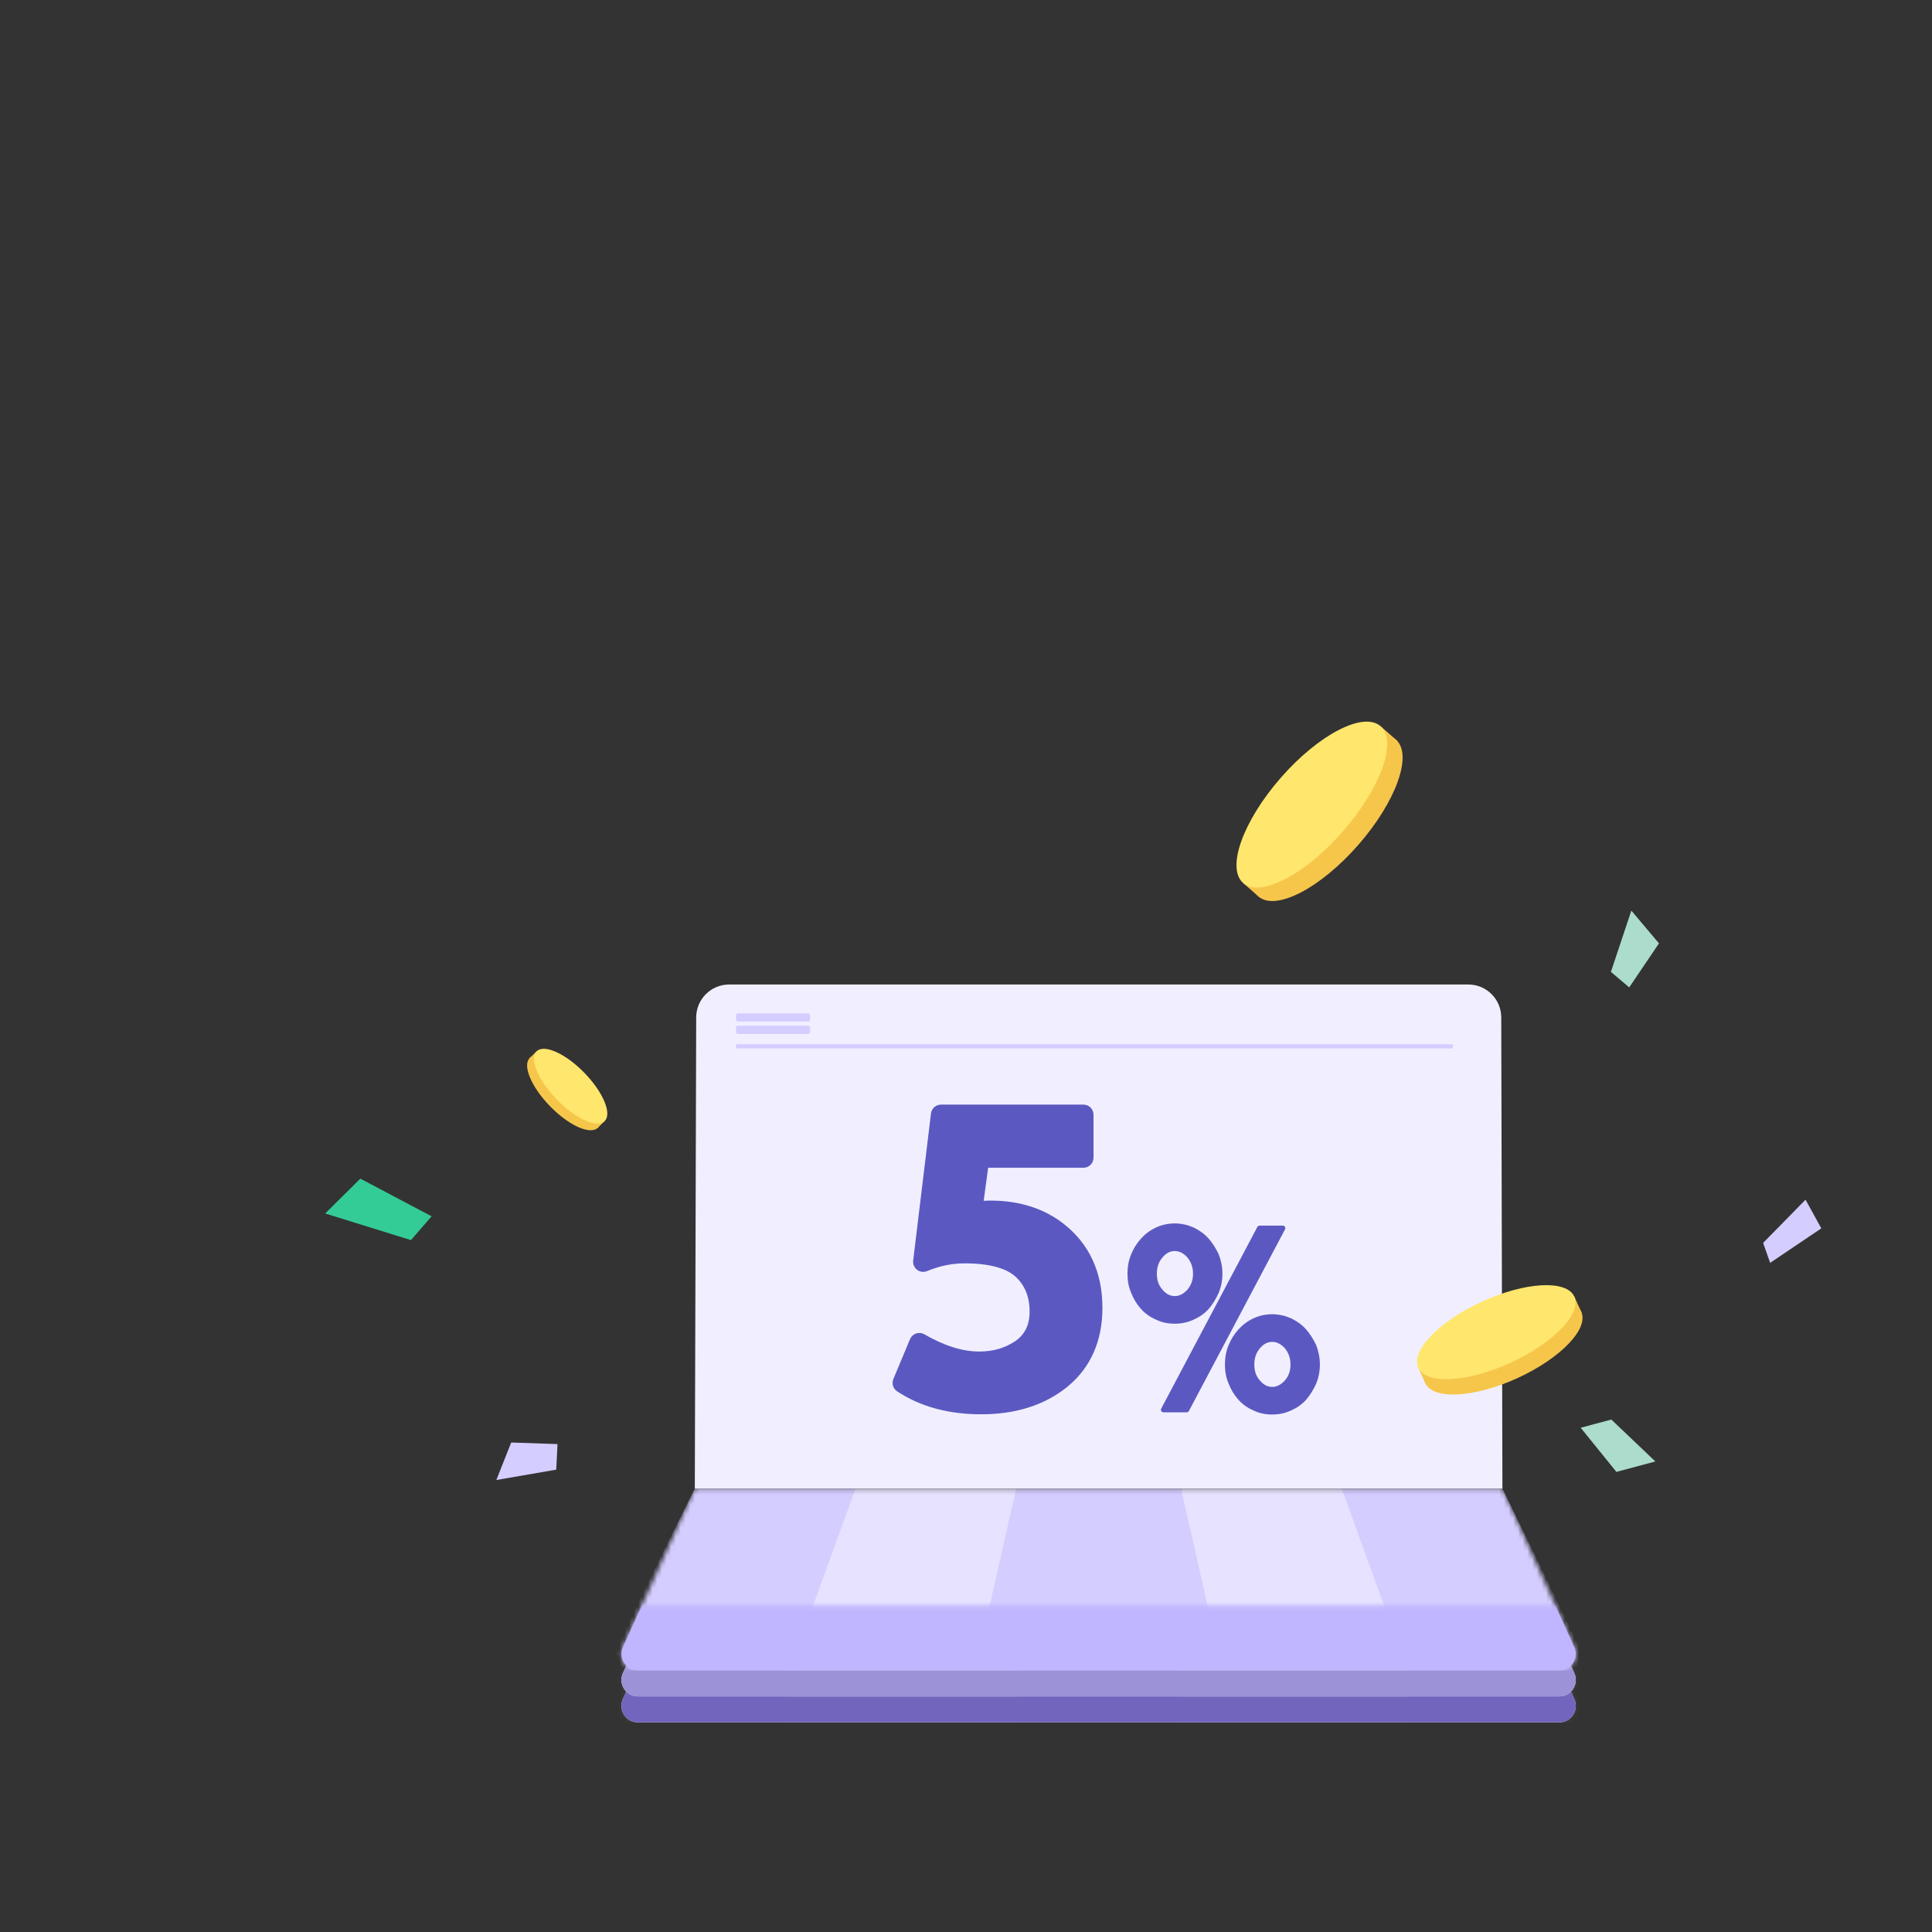 <svg width="413" height="413" viewBox="0 0 413 413" fill="none" xmlns="http://www.w3.org/2000/svg">
<rect x="0" y="0" width="413" height="413" fill="#333333" stroke="none"/>
<g clip-path="url(#clip0_8543_24794)">
<path d="M148.825 217.481C148.837 213.597 151.988 210.455 155.872 210.455H313.872C317.757 210.455 320.909 213.599 320.919 217.484L321.17 318.226H148.528L148.825 217.481Z" fill="#F1EFFF"/>
<path d="M133.164 363.211C132.106 365.543 133.812 368.189 136.373 368.189H333.325C335.886 368.189 337.592 365.543 336.534 363.211L321.174 329.328H148.524L133.164 363.211Z" fill="#F2F0FF"/>
<mask id="mask0_8543_24794" style="mask-type:alpha" maskUnits="userSpaceOnUse" x="132" y="329" width="205" height="40">
<path d="M133.165 363.21C132.108 365.543 133.813 368.189 136.374 368.189H333.326C335.888 368.189 337.593 365.543 336.536 363.21L321.175 329.328H148.526L133.165 363.21Z" fill="#F2F0FF"/>
</mask>
<g mask="url(#mask0_8543_24794)">
<path d="M148.526 329.328H182.88V368.189H129.147L148.526 329.328Z" fill="#C5BEEF" fill-opacity="0.12"/>
<path d="M286.821 329.328H321.175L340.113 368.189H286.821V329.328Z" fill="#C5BEEF" fill-opacity="0.12"/>
<path d="M286.821 329.328H252.467V368.189H300.915L286.821 329.328Z" fill="#F2F0FF"/>
<path d="M182.879 329.328H217.232V368.189H168.785L182.879 329.328Z" fill="#F2F0FF"/>
<path d="M217.232 329.328H252.467L261.276 368.189H208.424L217.232 329.328Z" fill="#C5BEEF" fill-opacity="0.12"/>
</g>
<mask id="mask1_8543_24794" style="mask-type:alpha" maskUnits="userSpaceOnUse" x="128" y="358" width="213" height="26">
<rect x="128.265" y="358.473" width="212.289" height="24.982" fill="#9C8BFF"/>
</mask>
<g mask="url(#mask1_8543_24794)">
<path d="M133.164 363.211C132.106 365.543 133.812 368.189 136.373 368.189H333.325C335.886 368.189 337.592 365.543 336.534 363.211L321.174 329.328H148.524L133.164 363.211Z" fill="#7165BD"/>
</g>
<path d="M133.163 357.659C132.106 359.992 133.811 362.638 136.372 362.638H333.325C335.886 362.638 337.591 359.992 336.534 357.659L321.173 323.777H148.524L133.163 357.659Z" fill="#F2F0FF"/>
<mask id="mask2_8543_24794" style="mask-type:alpha" maskUnits="userSpaceOnUse" x="132" y="323" width="205" height="40">
<path d="M133.165 357.659C132.107 359.992 133.813 362.638 136.374 362.638H333.326C335.887 362.638 337.593 359.992 336.535 357.659L321.175 323.777H148.525L133.165 357.659Z" fill="#F2F0FF"/>
</mask>
<g mask="url(#mask2_8543_24794)">
<path d="M148.525 323.777H182.879V362.637H129.146L148.525 323.777Z" fill="#C5BEEF" fill-opacity="0.12"/>
<path d="M286.82 323.777H321.174L340.112 362.637H286.82V323.777Z" fill="#C5BEEF" fill-opacity="0.12"/>
<path d="M286.821 323.777H252.467V362.637H300.915L286.821 323.777Z" fill="#F2F0FF"/>
<path d="M182.878 323.777H217.231V362.637H168.784L182.878 323.777Z" fill="#F2F0FF"/>
<path d="M217.232 323.777H252.467L261.275 362.637H208.423L217.232 323.777Z" fill="#C5BEEF" fill-opacity="0.12"/>
</g>
<mask id="mask3_8543_24794" style="mask-type:alpha" maskUnits="userSpaceOnUse" x="128" y="352" width="213" height="26">
<rect x="128.264" y="352.922" width="212.289" height="24.982" fill="#9C8BFF"/>
</mask>
<g mask="url(#mask3_8543_24794)">
<path d="M133.163 357.659C132.106 359.992 133.811 362.638 136.372 362.638H333.325C335.886 362.638 337.591 359.992 336.534 357.659L321.173 323.777H148.524L133.163 357.659Z" fill="#9B92D7"/>
</g>
<mask id="mask4_8543_24794" style="mask-type:alpha" maskUnits="userSpaceOnUse" x="132" y="318" width="205" height="40">
<path d="M133.165 352.108C132.107 354.441 133.813 357.087 136.374 357.087H333.326C335.887 357.087 337.593 354.441 336.535 352.108L321.175 318.226H148.525L133.165 352.108Z" fill="#F2F0FF"/>
</mask>
<g mask="url(#mask4_8543_24794)">
<path d="M148.525 318.226H182.879V357.087H129.146L148.525 318.226Z" fill="#D4CDFF"/>
<path d="M286.82 318.226H321.174L340.112 357.087H286.82V318.226Z" fill="#D4CDFF"/>
<path d="M286.821 318.226H252.467V357.087H300.915L286.821 318.226Z" fill="#E6E2FF"/>
<path d="M182.878 318.226H217.231V357.087H168.784L182.878 318.226Z" fill="#E6E2FF"/>
<path d="M217.232 318.226H252.467L261.275 357.087H208.423L217.232 318.226Z" fill="#D4CDFF"/>
</g>
<mask id="mask5_8543_24794" style="mask-type:alpha" maskUnits="userSpaceOnUse" x="128" y="343" width="213" height="30">
<rect x="128.264" y="343.208" width="212.289" height="29.146" fill="#836DFF"/>
</mask>
<g mask="url(#mask5_8543_24794)">
<path d="M133.163 352.108C132.106 354.441 133.811 357.086 136.372 357.086H333.325C335.886 357.086 337.591 354.441 336.534 352.108L321.173 318.226H148.524L133.163 352.108Z" fill="#BFB6FF"/>
</g>
<path fill-rule="evenodd" clip-rule="evenodd" d="M251.119 261.528C249.717 261.528 248.362 261.828 247.154 262.382L247.153 262.382C245.852 262.983 244.799 263.785 243.901 264.784C243.01 265.774 242.312 266.868 241.814 268.112C241.263 269.417 241.016 270.814 241.016 272.294C241.016 273.771 241.262 275.122 241.814 276.382C242.31 277.667 243.005 278.809 243.901 279.804C244.803 280.807 245.858 281.56 247.153 282.111C248.377 282.719 249.737 282.965 251.119 282.965C252.513 282.965 253.82 282.715 255.128 282.113C256.37 281.566 257.476 280.814 258.385 279.804L258.395 279.792C259.238 278.801 259.925 277.668 260.51 276.402C260.514 276.394 260.517 276.385 260.521 276.376C261.017 275.135 261.317 273.789 261.317 272.294C261.317 270.8 261.018 269.409 260.523 268.123C260.518 268.11 260.512 268.096 260.506 268.083C259.92 266.862 259.233 265.781 258.395 264.795L258.385 264.784C257.482 263.78 256.381 262.982 255.14 262.386C255.132 262.382 255.125 262.379 255.117 262.375C253.829 261.83 252.527 261.528 251.119 261.528ZM248.505 268.799C249.271 267.863 250.167 267.434 251.119 267.434C252.065 267.434 252.968 267.859 253.837 268.81C254.603 269.751 255.032 270.905 255.032 272.294C255.032 273.683 254.603 274.787 253.841 275.678C252.971 276.633 252.067 277.059 251.119 277.059C250.167 277.059 249.271 276.63 248.505 275.694C248.499 275.687 248.494 275.68 248.488 275.674C247.692 274.794 247.301 273.699 247.301 272.294C247.301 270.887 247.693 269.739 248.496 268.81L248.505 268.799Z" fill="#5B59C1"/>
<path d="M269.255 262.001C269.055 262.001 268.872 262.112 268.779 262.288L248.229 301.116C248.14 301.282 248.146 301.483 248.243 301.645C248.341 301.807 248.515 301.905 248.704 301.905H253.676C253.875 301.905 254.058 301.795 254.152 301.619L274.702 262.791C274.79 262.624 274.785 262.424 274.687 262.262C274.59 262.1 274.415 262.001 274.226 262.001H269.255Z" fill="#5B59C1"/>
<path fill-rule="evenodd" clip-rule="evenodd" d="M271.954 280.942C270.551 280.942 269.196 281.242 267.989 281.796L267.987 281.796C266.687 282.396 265.634 283.199 264.735 284.198C263.844 285.188 263.147 286.282 262.649 287.525C262.097 288.831 261.851 290.228 261.851 291.708C261.851 293.185 262.097 294.536 262.649 295.795C263.145 297.081 263.84 298.223 264.735 299.218C265.638 300.22 266.692 300.974 267.988 301.525C269.212 302.133 270.571 302.379 271.954 302.379C273.347 302.379 274.655 302.129 275.963 301.526C277.204 300.98 278.31 300.228 279.219 299.218L279.229 299.206C280.072 298.215 280.76 297.082 281.344 295.816C281.348 295.808 281.352 295.799 281.355 295.79C281.852 294.549 282.151 293.203 282.151 291.708C282.151 290.214 281.852 288.823 281.358 287.537C281.353 287.524 281.347 287.51 281.341 287.497C280.755 286.276 280.067 285.195 279.229 284.209L279.219 284.198C278.316 283.194 277.216 282.396 275.974 281.8C275.967 281.796 275.959 281.793 275.951 281.789C274.663 281.244 273.361 280.942 271.954 280.942ZM269.34 288.213C270.105 287.277 271.002 286.848 271.954 286.848C272.9 286.848 273.803 287.273 274.671 288.224C275.437 289.165 275.866 290.319 275.866 291.708C275.866 293.097 275.437 294.201 274.675 295.092C273.806 296.047 272.901 296.473 271.954 296.473C271.002 296.473 270.105 296.044 269.34 295.108C269.334 295.101 269.328 295.094 269.322 295.087C268.526 294.208 268.135 293.113 268.135 291.708C268.135 290.301 268.528 289.153 269.33 288.224L269.34 288.213Z" fill="#5B59C1"/>
<path fill-rule="evenodd" clip-rule="evenodd" d="M201.156 236.129C200.064 236.129 199.144 236.944 199.013 238.028L195.207 269.467C195.115 270.228 195.434 270.981 196.043 271.445C196.653 271.909 197.464 272.014 198.172 271.723C200.761 270.657 203.378 270.065 206.203 270.065C211.7 270.065 215.177 271.194 217.072 272.89C219.062 274.755 220.095 277.136 220.095 280.399C220.095 283.233 219.062 285.203 217.197 286.582C214.937 288.128 212.398 288.914 209.347 288.914C205.858 288.914 201.929 287.749 197.608 285.235C197.071 284.923 196.425 284.857 195.835 285.055C195.246 285.253 194.771 285.696 194.531 286.269L190.973 294.791C190.574 295.747 190.911 296.852 191.775 297.424C196.83 300.763 202.892 302.332 209.761 302.332C217.101 302.332 223.322 300.401 228.25 296.386L228.265 296.373C233.205 292.272 235.664 286.584 235.664 279.572C235.664 271.939 232.841 265.819 227.211 261.481L227.201 261.473C222.965 258.25 217.771 256.647 211.746 256.647C211.254 256.647 210.764 256.668 210.281 256.701L211.234 249.63H231.602C232.795 249.63 233.761 248.663 233.761 247.471V238.288C233.761 237.095 232.795 236.129 231.602 236.129H201.156Z" fill="#5B59C1"/>
<path d="M157.332 223.668L310.603 223.668" stroke="#D4CDFF" stroke-width="0.881"/>
<rect x="157.332" y="219.264" width="15.856" height="1.762" rx="0.44" fill="#D4CDFF"/>
<rect x="157.332" y="216.621" width="15.856" height="1.762" rx="0.44" fill="#D4CDFF"/>
<path d="M337.901 305.208L344.448 303.454L353.865 312.413L345.533 314.645L337.901 305.208Z" fill="#ACDCCB"/>
<path d="M119.183 308.701L118.908 314.163L106.101 316.38L109.278 308.36L119.183 308.701Z" fill="#D4CDFF"/>
<path d="M389.339 262.582L378.401 269.955L376.901 265.696L385.966 256.454L389.339 262.582Z" fill="#D4CDFF"/>
<path d="M269.309 191.885L265.737 188.754L295.12 155.238L298.691 158.369L269.309 191.885Z" fill="#F6C64B"/>
<ellipse cx="283.724" cy="174.882" rx="22.286" ry="8.768" transform="rotate(-48.76 283.724 174.882)" fill="#F6C64B"/>
<ellipse cx="280.426" cy="171.994" rx="22.286" ry="8.768" transform="rotate(-48.76 280.426 171.994)" fill="#FFE66D"/>
<path d="M113.124 226.282L114.714 224.733L129.25 239.657L127.66 241.206L113.124 226.282Z" fill="#F6C64B"/>
<ellipse cx="120.519" cy="233.622" rx="10.417" ry="4.098" transform="rotate(45.755 120.519 233.622)" fill="#F6C64B"/>
<ellipse cx="121.983" cy="232.193" rx="10.417" ry="4.098" transform="rotate(45.755 121.983 232.193)" fill="#FFE66D"/>
<path d="M304.805 295.943L303.183 292.389L336.534 277.164L338.157 280.718L304.805 295.943Z" fill="#F6C64B"/>
<ellipse cx="321.351" cy="288.053" rx="18.331" ry="7.212" transform="rotate(-24.536 321.351 288.053)" fill="#F6C64B"/>
<ellipse cx="319.856" cy="284.775" rx="18.331" ry="7.212" transform="rotate(-24.536 319.856 284.775)" fill="#FFE66D"/>
<path d="M348.274 211.075L344.362 207.754L348.731 194.656L354.636 201.663L348.274 211.075Z" fill="#ACDCCB"/>
<path d="M69.514 259.403L77.029 251.957L92.263 260.005L87.85 265.097L69.514 259.403Z" fill="#34CC96"/>
</g>
<defs>
<clipPath id="clip0_8543_24794">
<rect width="413" height="413" fill="white"/>
</clipPath>
</defs>
</svg>
